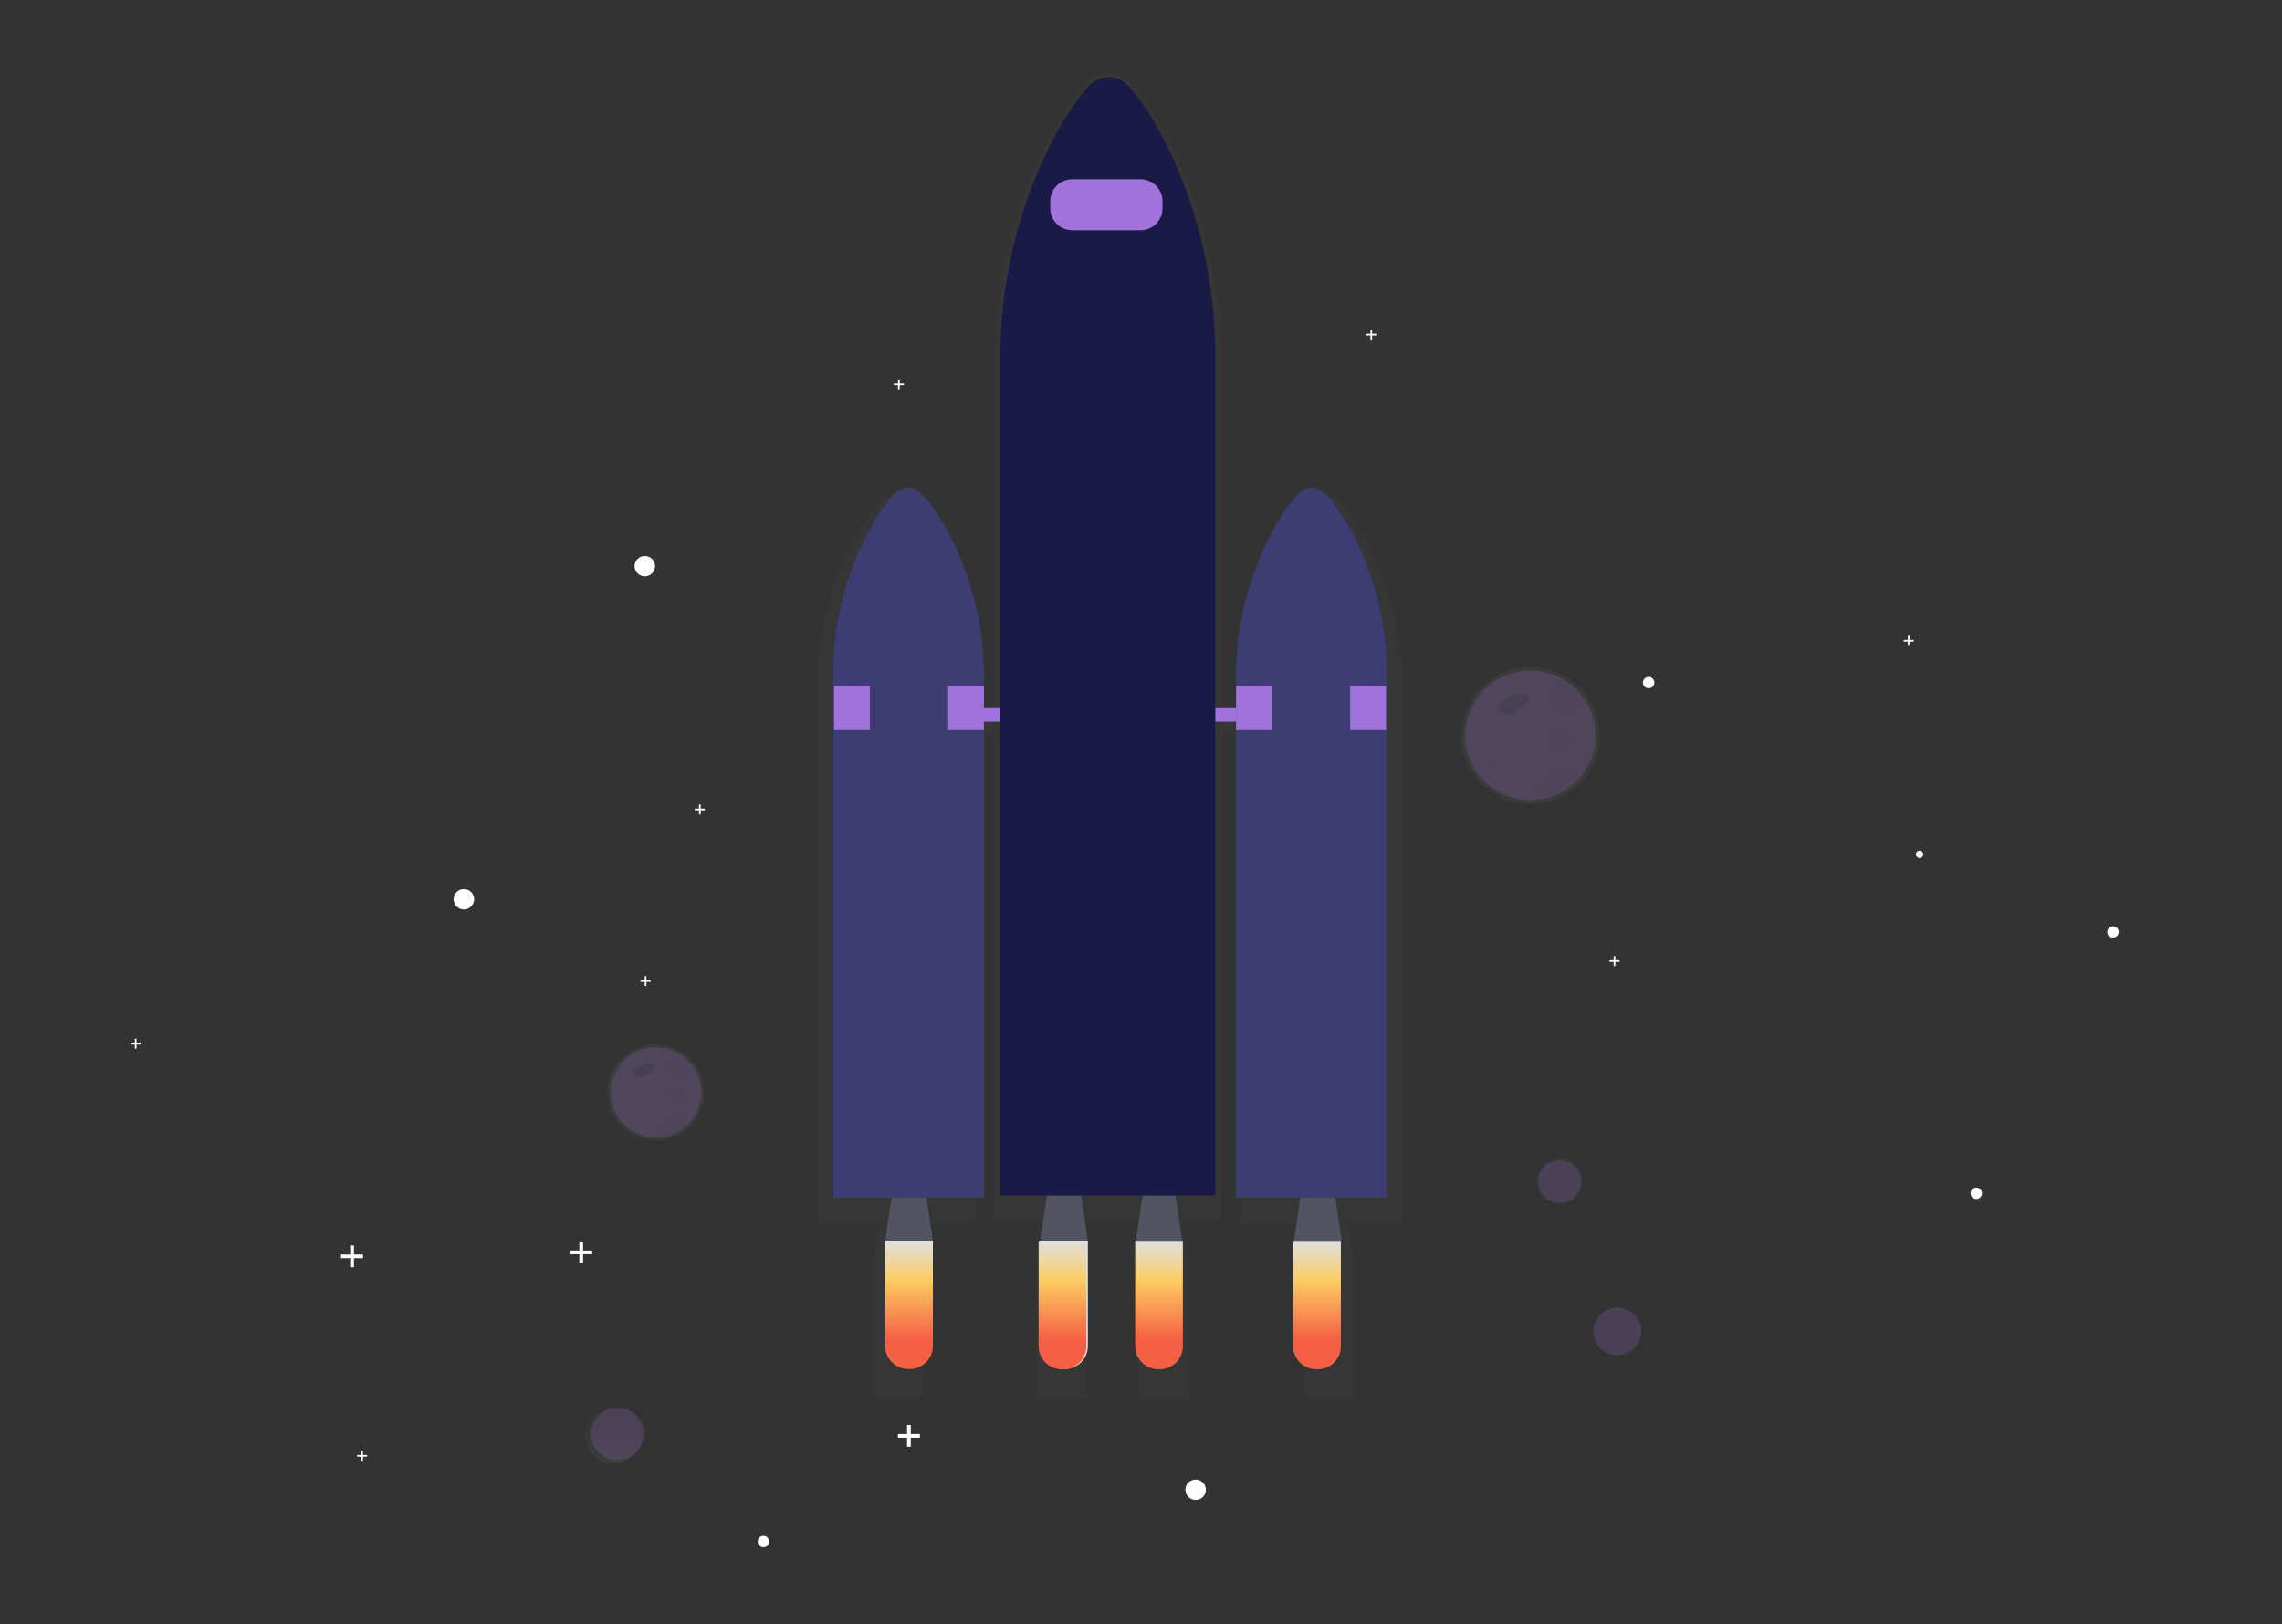 <svg width="281" height="200" viewBox="0 0 281 200" fill="none" xmlns="http://www.w3.org/2000/svg">
<rect x="0" y="0" width="281" height="200" fill="#333333" stroke="none"/>
<g opacity="0.7">
<path opacity="0.7" d="M75.529 180.23C77.416 180.23 78.945 178.713 78.945 176.841C78.945 174.969 77.416 173.451 75.529 173.451C73.642 173.451 72.113 174.969 72.113 176.841C72.113 178.713 73.642 180.23 75.529 180.23Z" fill="url(#paint0_linear)"/>
</g>
<path opacity="0.2" d="M76.037 179.796C77.838 179.796 79.299 178.346 79.299 176.558C79.299 174.77 77.838 173.321 76.037 173.321C74.235 173.321 72.774 174.77 72.774 176.558C72.774 178.346 74.235 179.796 76.037 179.796Z" fill="#A373DD"/>
<path d="M57.125 111.976C57.822 111.976 58.387 111.415 58.387 110.723C58.387 110.032 57.822 109.471 57.125 109.471C56.427 109.471 55.862 110.032 55.862 110.723C55.862 111.415 56.427 111.976 57.125 111.976Z" fill="white"/>
<path d="M147.228 184.684C147.926 184.684 148.491 184.123 148.491 183.431C148.491 182.739 147.926 182.178 147.228 182.178C146.531 182.178 145.966 182.739 145.966 183.431C145.966 184.123 146.531 184.684 147.228 184.684Z" fill="white"/>
<path d="M94.008 190.518C94.397 190.518 94.713 190.204 94.713 189.818C94.713 189.431 94.397 189.117 94.008 189.117C93.618 189.117 93.302 189.431 93.302 189.818C93.302 190.204 93.618 190.518 94.008 190.518Z" fill="white"/>
<path d="M243.357 147.624C243.747 147.624 244.062 147.31 244.062 146.923C244.062 146.537 243.747 146.223 243.357 146.223C242.967 146.223 242.651 146.537 242.651 146.923C242.651 147.31 242.967 147.624 243.357 147.624Z" fill="white"/>
<path d="M203.008 84.741C203.398 84.741 203.714 84.428 203.714 84.041C203.714 83.654 203.398 83.341 203.008 83.341C202.619 83.341 202.303 83.654 202.303 84.041C202.303 84.428 202.619 84.741 203.008 84.741Z" fill="white"/>
<path d="M260.189 115.445C260.579 115.445 260.895 115.132 260.895 114.745C260.895 114.359 260.579 114.045 260.189 114.045C259.8 114.045 259.484 114.359 259.484 114.745C259.484 115.132 259.8 115.445 260.189 115.445Z" fill="white"/>
<path d="M79.403 70.955C80.1 70.955 80.665 70.394 80.665 69.702C80.665 69.011 80.1 68.45 79.403 68.45C78.706 68.45 78.141 69.011 78.141 69.702C78.141 70.394 78.706 70.955 79.403 70.955Z" fill="white"/>
<path d="M44.706 154.464H43.582V153.348H43.124V154.464H42V154.918H43.124V156.031H43.582V154.918H44.706V154.464Z" fill="white"/>
<path d="M72.925 153.972H71.801V152.857H71.343V153.972H70.219V154.427H71.343V155.539H71.801V154.427H72.925V153.972Z" fill="white"/>
<path d="M113.274 176.571H112.15V175.455H111.692V176.571H110.568V177.025H111.692V178.138H112.15V177.025H113.274V176.571Z" fill="white"/>
<path d="M169.472 41.103H168.96V40.595H168.752V41.103H168.239V41.31H168.752V41.818H168.96V41.31H169.472V41.103Z" fill="white"/>
<path d="M235.649 78.777H235.136V78.269H234.928V78.777H234.416V78.984H234.928V79.492H235.136V78.984H235.649V78.777Z" fill="white"/>
<path d="M199.424 118.232H198.912V117.724H198.704V118.232H198.191V118.439H198.704V118.947H198.912V118.439H199.424V118.232Z" fill="white"/>
<path d="M17.32 128.395H16.808V127.887H16.6V128.395H16.087V128.602H16.6V129.11H16.808V128.602H17.32V128.395Z" fill="white"/>
<path d="M45.208 179.15H44.696V178.641H44.488V179.15H43.975V179.356H44.488V179.864H44.696V179.356H45.208V179.15Z" fill="white"/>
<path d="M111.301 47.244H110.788V46.736H110.58V47.244H110.068V47.451H110.58V47.959H110.788V47.451H111.301V47.244Z" fill="white"/>
<path d="M80.111 120.689H79.599V120.18H79.391V120.689H78.878V120.895H79.391V121.403H79.599V120.895H80.111V120.689Z" fill="white"/>
<path d="M86.794 99.564H86.282V99.056H86.074V99.564H85.562V99.77H86.074V100.279H86.282V99.77H86.794V99.564Z" fill="white"/>
<g opacity="0.7">
<path opacity="0.7" d="M192.043 148.313C193.618 148.313 194.894 147.046 194.894 145.483C194.894 143.92 193.618 142.653 192.043 142.653C190.468 142.653 189.191 143.92 189.191 145.483C189.191 147.046 190.468 148.313 192.043 148.313Z" fill="url(#paint1_linear)"/>
</g>
<path opacity="0.2" d="M192.043 148.104C193.501 148.104 194.684 146.93 194.684 145.483C194.684 144.035 193.501 142.862 192.043 142.862C190.584 142.862 189.401 144.035 189.401 145.483C189.401 146.93 190.584 148.104 192.043 148.104Z" fill="#A373DD"/>
<path opacity="0.2" d="M199.154 166.863C200.785 166.863 202.107 165.551 202.107 163.933C202.107 162.314 200.785 161.002 199.154 161.002C197.523 161.002 196.201 162.314 196.201 163.933C196.201 165.551 197.523 166.863 199.154 166.863Z" fill="#A373DD"/>
<g opacity="0.7">
<path opacity="0.7" d="M172.69 84.413C172.711 78.257 171.224 72.188 168.358 66.728C166.999 64.163 165.759 62.572 164.804 61.592C164.439 61.209 163.962 60.95 163.441 60.85C162.919 60.751 162.38 60.816 161.897 61.037C161.512 61.172 161.164 61.395 160.88 61.688C159.59 63.014 158.425 64.768 157.415 66.632C154.401 72.222 152.839 78.469 152.867 84.809V88.611H150.409V44.395C150.409 35.13 148.32 25.989 144.221 17.884C142.28 14.042 140.508 11.654 139.149 10.188C138.819 9.815 138.412 9.516 137.957 9.311C137.501 9.106 137.007 9 136.506 9C136.006 9 135.511 9.106 135.056 9.311C134.6 9.516 134.194 9.815 133.864 10.188C132.022 12.175 130.359 14.803 128.913 17.596C124.608 25.879 122.423 35.282 122.423 44.817V88.594H120.299V84.608C120.326 78.272 118.763 72.029 115.751 66.443C114.734 64.579 113.568 62.825 112.286 61.498C111.913 61.106 111.424 60.842 110.889 60.746C110.355 60.649 109.803 60.725 109.315 60.963L109.405 61.01C109.094 61.147 108.812 61.342 108.575 61.584C107.622 62.567 106.382 64.156 105.023 66.721C102.157 72.181 100.671 78.25 100.691 84.406V150.482H108.276L107.439 155.913V172.156H113.642V155.913L112.813 150.479H120.289V90.299H122.413V150.219H128.47L127.601 155.913V172.156H133.804V155.913L132.936 150.211H141.104L140.23 155.913V172.156H146.434V155.913L145.565 150.211H150.402V90.306H152.86V150.578H154.853V150.487H161.442L160.615 155.913V172.156H166.819V155.913L165.989 150.479H172.69V84.413Z" fill="url(#paint2_linear)"/>
</g>
<path d="M114.873 152.754H108.999L110.048 145.677H113.823L114.873 152.754Z" fill="#535461"/>
<path d="M145.656 153.371H139.782L140.831 146.294H144.606L145.656 153.371Z" fill="#535461"/>
<g opacity="0.1">
<path opacity="0.1" d="M109.756 148.487H114.115L113.823 146.51H110.048L109.756 148.487Z" fill="black"/>
</g>
<path d="M165.209 152.754H159.338L160.385 145.677H164.162L165.209 152.754Z" fill="#535461"/>
<g opacity="0.1">
<path opacity="0.1" d="M160.093 148.487H164.455L164.162 146.51H160.385L160.093 148.487Z" fill="black"/>
</g>
<path d="M133.958 152.754H128.086L129.133 145.677H132.911L133.958 152.754Z" fill="#535461"/>
<g opacity="0.1">
<path opacity="0.1" d="M128.841 148.487H133.203L132.911 146.51H129.133L128.841 148.487Z" fill="black"/>
</g>
<g opacity="0.1">
<path opacity="0.1" d="M140.797 148.487H145.159L144.864 146.51H141.089L140.797 148.487Z" fill="black"/>
</g>
<path d="M156.82 87.194H114.873V88.859H156.82V87.194Z" fill="#A373DD"/>
<path d="M163.303 60.892C163.082 60.649 162.811 60.455 162.51 60.322C162.208 60.189 161.881 60.12 161.551 60.12C161.221 60.12 160.894 60.189 160.592 60.322C160.29 60.455 160.02 60.649 159.798 60.892C158.578 62.184 157.474 63.891 156.511 65.706C153.655 71.169 152.178 77.238 152.206 83.392V147.463H170.772V83.121C170.795 77.138 169.389 71.234 166.67 65.893C165.38 63.397 164.207 61.835 163.303 60.892Z" fill="#3D3D73"/>
<path d="M110.066 60.892C110.287 60.649 110.558 60.455 110.859 60.322C111.161 60.189 111.488 60.12 111.818 60.12C112.148 60.12 112.475 60.189 112.777 60.322C113.079 60.455 113.349 60.649 113.571 60.892C114.793 62.184 115.895 63.891 116.86 65.706C119.716 71.169 121.193 77.238 121.165 83.392V147.463H102.6V83.121C102.577 77.138 103.982 71.234 106.701 65.893C107.989 63.397 109.162 61.835 110.066 60.892Z" fill="#3D3D73"/>
<path d="M102.706 84.487L107.112 84.509V89.899H102.706V84.487Z" fill="#A373DD"/>
<path d="M116.759 84.487L121.165 84.509V89.899H116.759V84.487Z" fill="#A373DD"/>
<path d="M152.206 84.487L156.61 84.509V89.899H152.206V84.487Z" fill="#A373DD"/>
<path d="M166.259 84.487L170.663 84.509V89.899H166.259V84.487Z" fill="#A373DD"/>
<g opacity="0.1">
<path opacity="0.1" d="M116.86 65.622C115.895 63.807 114.793 62.1 113.571 60.808C113.225 60.428 112.764 60.171 112.257 60.077C111.751 59.982 111.227 60.055 110.766 60.285C111.031 60.416 111.271 60.593 111.474 60.808C112.694 62.1 113.798 63.807 114.761 65.622C117.618 71.085 119.095 77.154 119.066 83.308V147.374H121.165V83.311C121.193 77.156 119.716 71.086 116.86 65.622V65.622Z" fill="black"/>
</g>
<g opacity="0.1">
<path opacity="0.1" d="M158.189 65.799C159.152 63.984 160.256 62.277 161.477 60.985C161.705 60.74 161.981 60.545 162.289 60.41C161.835 60.213 161.33 60.163 160.846 60.266C160.362 60.369 159.923 60.621 159.59 60.985C158.368 62.277 157.264 63.984 156.301 65.799C153.445 71.262 151.968 77.331 151.996 83.485V147.561H153.885V83.49C153.855 77.334 155.332 71.263 158.189 65.799V65.799Z" fill="black"/>
</g>
<path d="M112.016 168.573H111.855C111.098 168.573 110.371 168.274 109.835 167.742C109.3 167.211 108.999 166.49 108.999 165.738V152.754H114.873V165.738C114.873 166.49 114.572 167.211 114.036 167.742C113.5 168.274 112.774 168.573 112.016 168.573Z" fill="url(#paint3_linear)"/>
<path d="M131.104 168.573H130.94C130.183 168.572 129.457 168.273 128.922 167.742C128.387 167.21 128.086 166.489 128.086 165.738V152.754H133.958V165.738C133.958 166.489 133.657 167.21 133.122 167.742C132.587 168.273 131.861 168.572 131.104 168.573Z" fill="url(#paint4_linear)"/>
<path d="M142.799 168.599H142.638C141.881 168.599 141.154 168.3 140.618 167.769C140.083 167.237 139.782 166.516 139.782 165.764V152.78H145.656V165.764C145.656 166.516 145.355 167.237 144.819 167.769C144.283 168.3 143.557 168.599 142.799 168.599Z" fill="url(#paint5_linear)"/>
<path d="M162.253 168.599H162.092C161.335 168.599 160.608 168.3 160.072 167.769C159.537 167.237 159.236 166.516 159.236 165.764V152.78H165.11V165.764C165.11 166.516 164.809 167.237 164.273 167.769C163.737 168.3 163.011 168.599 162.253 168.599Z" fill="url(#paint6_linear)"/>
<path d="M130.911 168.599H130.75C129.992 168.599 129.266 168.3 128.73 167.769C128.194 167.237 127.893 166.516 127.893 165.764V152.78H133.767V165.764C133.767 166.516 133.466 167.237 132.931 167.769C132.395 168.3 131.668 168.599 130.911 168.599Z" fill="url(#paint7_linear)"/>
<path d="M139.015 10.655C138.708 10.292 138.325 10.001 137.893 9.802C137.461 9.602 136.99 9.498 136.514 9.498C136.037 9.498 135.566 9.602 135.134 9.802C134.702 10.001 134.319 10.292 134.012 10.655C132.28 12.59 130.695 15.147 129.309 17.869C125.235 25.935 123.165 35.093 123.165 44.378V147.202H149.652V43.965C149.652 34.943 147.671 26.034 143.8 18.149C141.981 14.408 140.305 12.082 139.015 10.655Z" fill="#1A1A47"/>
<path d="M140.426 22.077H132.049C130.546 22.077 129.326 23.286 129.326 24.779V25.66C129.326 27.153 130.546 28.362 132.049 28.362H140.426C141.93 28.362 143.149 27.153 143.149 25.66V24.779C143.149 23.286 141.93 22.077 140.426 22.077Z" fill="#A373DD"/>
<g opacity="0.1">
<path opacity="0.1" d="M149.526 47.893H123.309V48.902H149.526V47.893Z" fill="black"/>
</g>
<path d="M195.233 85.47C194.546 84.574 193.686 83.823 192.704 83.259V83.259C191.575 82.613 190.311 82.234 189.011 82.149C187.711 82.065 186.408 82.279 185.205 82.774C184.001 83.269 182.928 84.033 182.069 85.005C181.21 85.977 180.588 87.132 180.25 88.381C179.913 89.63 179.87 90.94 180.124 92.208C180.378 93.476 180.922 94.669 181.715 95.695C182.508 96.722 183.528 97.553 184.696 98.125C185.865 98.698 187.15 98.996 188.453 98.997C188.634 98.997 188.815 98.997 188.99 98.977C190.522 98.881 191.999 98.376 193.264 97.514C194.529 96.652 195.535 95.466 196.176 94.082C196.816 92.699 197.067 91.169 196.901 89.655C196.736 88.141 196.16 86.7 195.236 85.484L195.233 85.47Z" fill="url(#paint8_linear)"/>
<path opacity="0.2" d="M196.483 90.549C196.483 92.576 195.705 94.526 194.307 96.004C192.909 97.481 190.996 98.375 188.958 98.503C188.792 98.503 188.622 98.52 188.451 98.52C187.218 98.521 186.001 98.24 184.895 97.7C183.789 97.159 182.824 96.373 182.073 95.403C181.322 94.432 180.806 93.303 180.566 92.103C180.325 90.903 180.366 89.665 180.685 88.483C181.004 87.301 181.593 86.208 182.406 85.289C183.219 84.369 184.235 83.647 185.374 83.18C186.513 82.712 187.746 82.51 188.976 82.591C190.206 82.672 191.401 83.032 192.468 83.645V83.645C193.399 84.18 194.212 84.895 194.86 85.747V85.747C195.915 87.129 196.485 88.816 196.483 90.549Z" fill="#A373DD"/>
<path opacity="0.1" d="M186.473 85.492C186.058 85.669 185.657 85.879 185.275 86.118C185.02 86.257 184.8 86.452 184.634 86.688C184.551 86.807 184.506 86.948 184.503 87.093C184.501 87.237 184.541 87.379 184.619 87.501C184.815 87.766 185.191 87.806 185.522 87.826C185.871 87.87 186.225 87.834 186.557 87.722C186.782 87.612 186.986 87.465 187.161 87.288L187.852 86.666C188.099 86.45 188.347 86.153 188.25 85.848C188.193 85.739 188.11 85.646 188.007 85.578C187.905 85.509 187.787 85.467 187.664 85.455C187.068 85.34 186.451 85.448 185.931 85.757" fill="black"/>
<g opacity="0.1">
<path opacity="0.1" d="M183.589 94.116C183.823 94.116 184.012 93.928 184.012 93.696C184.012 93.464 183.823 93.276 183.589 93.276C183.355 93.276 183.166 93.464 183.166 93.696C183.166 93.928 183.355 94.116 183.589 94.116Z" fill="black"/>
</g>
<g opacity="0.1">
<path opacity="0.1" d="M192.184 92.576C193.039 92.576 193.733 91.888 193.733 91.038C193.733 90.189 193.039 89.501 192.184 89.501C191.328 89.501 190.634 90.189 190.634 91.038C190.634 91.888 191.328 92.576 192.184 92.576Z" fill="black"/>
</g>
<g opacity="0.1">
<path opacity="0.1" d="M194.874 85.747C194.87 86.149 194.749 86.542 194.526 86.877C194.303 87.213 193.988 87.478 193.618 87.641C193.247 87.805 192.838 87.859 192.437 87.797C192.037 87.736 191.663 87.561 191.359 87.295C191.056 87.028 190.836 86.681 190.726 86.294C190.616 85.907 190.62 85.497 190.738 85.112C190.857 84.728 191.084 84.385 191.393 84.125C191.701 83.865 192.079 83.698 192.481 83.645V83.645C193.412 84.18 194.226 84.895 194.874 85.747Z" fill="black"/>
</g>
<g opacity="0.1">
<path opacity="0.1" d="M195.018 95.138C194.327 96.114 193.424 96.923 192.375 97.506C191.326 98.088 190.158 98.429 188.958 98.503C188.958 98.392 188.943 98.282 188.943 98.169C188.944 97.469 189.14 96.784 189.511 96.189C189.881 95.593 190.41 95.112 191.04 94.797C191.67 94.483 192.375 94.349 193.078 94.409C193.78 94.469 194.452 94.721 195.018 95.138V95.138Z" fill="black"/>
</g>
<path d="M85.505 130.973C85.025 130.345 84.425 129.817 83.737 129.421V129.421C82.949 128.962 82.064 128.69 81.151 128.625C80.239 128.561 79.324 128.707 78.478 129.051C77.632 129.395 76.877 129.929 76.273 130.61C75.668 131.291 75.231 132.101 74.993 132.977C74.756 133.854 74.726 134.773 74.906 135.663C75.085 136.552 75.469 137.389 76.028 138.108C76.587 138.826 77.305 139.407 78.127 139.804C78.949 140.202 79.852 140.406 80.767 140.401C80.893 140.401 81.014 140.401 81.143 140.389C82.21 140.317 83.237 139.962 84.117 139.36C84.997 138.757 85.697 137.931 86.143 136.967C86.589 136.003 86.765 134.937 86.652 133.882C86.538 132.828 86.141 131.823 85.5 130.973H85.505Z" fill="url(#paint9_linear)"/>
<path opacity="0.2" d="M86.376 134.518C86.376 135.932 85.833 137.293 84.858 138.323C83.882 139.354 82.548 139.978 81.126 140.067C81.01 140.067 80.878 140.067 80.772 140.067C79.912 140.067 79.064 139.87 78.294 139.493C77.523 139.116 76.85 138.567 76.327 137.891C75.803 137.214 75.444 136.427 75.277 135.59C75.109 134.754 75.137 133.89 75.36 133.066C75.582 132.243 75.993 131.481 76.559 130.839C77.126 130.198 77.834 129.695 78.628 129.368C79.422 129.042 80.281 128.901 81.138 128.956C81.996 129.012 82.829 129.263 83.574 129.689V129.689C84.224 130.064 84.791 130.565 85.242 131.163C85.98 132.128 86.379 133.307 86.376 134.518V134.518Z" fill="#A373DD"/>
<path opacity="0.1" d="M79.391 130.991C79.101 131.113 78.822 131.258 78.556 131.425C78.379 131.524 78.226 131.659 78.108 131.823C78.053 131.908 78.024 132.006 78.024 132.107C78.024 132.208 78.053 132.306 78.108 132.391C78.191 132.471 78.289 132.533 78.398 132.572C78.506 132.611 78.622 132.626 78.737 132.617C78.98 132.648 79.228 132.624 79.46 132.546C79.617 132.468 79.76 132.365 79.883 132.241L80.363 131.809C80.532 131.656 80.715 131.45 80.641 131.239C80.603 131.161 80.545 131.095 80.474 131.047C80.402 130.999 80.319 130.97 80.232 130.964C79.818 130.883 79.388 130.958 79.027 131.175" fill="black"/>
<g opacity="0.1">
<path opacity="0.1" d="M77.378 137.004C77.541 137.004 77.673 136.873 77.673 136.711C77.673 136.55 77.541 136.419 77.378 136.419C77.215 136.419 77.084 136.55 77.084 136.711C77.084 136.873 77.215 137.004 77.378 137.004Z" fill="black"/>
</g>
<g opacity="0.1">
<path opacity="0.1" d="M83.376 135.933C83.973 135.933 84.458 135.452 84.458 134.859C84.458 134.266 83.973 133.786 83.376 133.786C82.779 133.786 82.294 134.266 82.294 134.859C82.294 135.452 82.779 135.933 83.376 135.933Z" fill="black"/>
</g>
<g opacity="0.1">
<path opacity="0.1" d="M85.245 131.167C85.243 131.451 85.158 131.727 85.002 131.964C84.845 132.201 84.624 132.388 84.363 132.503C84.102 132.618 83.814 132.656 83.531 132.612C83.25 132.569 82.986 132.445 82.773 132.257C82.56 132.069 82.406 131.824 82.329 131.551C82.252 131.279 82.257 130.99 82.341 130.719C82.426 130.449 82.587 130.208 82.805 130.026C83.024 129.845 83.291 129.729 83.574 129.694C84.225 130.069 84.793 130.57 85.245 131.167V131.167Z" fill="black"/>
</g>
<g opacity="0.1">
<path opacity="0.1" d="M85.354 137.718C84.872 138.399 84.241 138.964 83.509 139.37C82.778 139.777 81.963 140.015 81.126 140.067C81.126 139.99 81.126 139.912 81.126 139.821C81.126 139.333 81.263 138.855 81.522 138.439C81.78 138.024 82.149 137.688 82.588 137.469C83.028 137.249 83.52 137.156 84.01 137.197C84.5 137.239 84.969 137.415 85.364 137.706L85.354 137.718Z" fill="black"/>
</g>
<path d="M236.374 105.64C236.625 105.64 236.829 105.437 236.829 105.188C236.829 104.938 236.625 104.736 236.374 104.736C236.122 104.736 235.918 104.938 235.918 105.188C235.918 105.437 236.122 105.64 236.374 105.64Z" fill="white"/>
<defs>
<linearGradient id="paint0_linear" x1="75.529" y1="180.23" x2="75.529" y2="173.453" gradientUnits="userSpaceOnUse">
<stop stop-color="#808080" stop-opacity="0.25"/>
<stop offset="0.54" stop-color="#808080" stop-opacity="0.12"/>
<stop offset="1" stop-color="#808080" stop-opacity="0.1"/>
</linearGradient>
<linearGradient id="paint1_linear" x1="4456.1" y1="3352.43" x2="4456.1" y2="3222.1" gradientUnits="userSpaceOnUse">
<stop stop-color="#808080" stop-opacity="0.25"/>
<stop offset="0.54" stop-color="#808080" stop-opacity="0.12"/>
<stop offset="1" stop-color="#808080" stop-opacity="0.1"/>
</linearGradient>
<linearGradient id="paint2_linear" x1="40199.3" y1="115387" x2="40199.3" y2="7006.78" gradientUnits="userSpaceOnUse">
<stop stop-color="#808080" stop-opacity="0.25"/>
<stop offset="0.54" stop-color="#808080" stop-opacity="0.12"/>
<stop offset="1" stop-color="#808080" stop-opacity="0.1"/>
</linearGradient>
<linearGradient id="paint3_linear" x1="111.937" y1="152.754" x2="111.937" y2="168.573" gradientUnits="userSpaceOnUse">
<stop stop-color="#E0E0E0"/>
<stop offset="0.31" stop-color="#FCCC63"/>
<stop offset="0.77" stop-color="#F55F44"/>
</linearGradient>
<linearGradient id="paint4_linear" x1="3263.8" y1="10089.2" x2="3263.8" y2="11107.9" gradientUnits="userSpaceOnUse">
<stop stop-color="#E0E0E0"/>
<stop offset="0.31" stop-color="#FCCC63"/>
<stop offset="0.77" stop-color="#F55F44"/>
</linearGradient>
<linearGradient id="paint5_linear" x1="142.72" y1="152.78" x2="142.72" y2="168.599" gradientUnits="userSpaceOnUse">
<stop stop-color="#E0E0E0"/>
<stop offset="0.31" stop-color="#FCCC63"/>
<stop offset="0.77" stop-color="#F55F44"/>
</linearGradient>
<linearGradient id="paint6_linear" x1="162.174" y1="152.78" x2="162.174" y2="168.599" gradientUnits="userSpaceOnUse">
<stop stop-color="#E0E0E0"/>
<stop offset="0.31" stop-color="#FCCC63"/>
<stop offset="0.77" stop-color="#F55F44"/>
</linearGradient>
<linearGradient id="paint7_linear" x1="130.832" y1="152.78" x2="130.832" y2="168.599" gradientUnits="userSpaceOnUse">
<stop stop-color="#E0E0E0"/>
<stop offset="0.31" stop-color="#FCCC63"/>
<stop offset="0.77" stop-color="#F55F44"/>
</linearGradient>
<linearGradient id="paint8_linear" x1="13195.5" y1="6983.89" x2="13195.5" y2="5825.92" gradientUnits="userSpaceOnUse">
<stop stop-color="#808080" stop-opacity="0.25"/>
<stop offset="0.54" stop-color="#808080" stop-opacity="0.12"/>
<stop offset="1" stop-color="#808080" stop-opacity="0.1"/>
</linearGradient>
<linearGradient id="paint9_linear" x1="4012.59" y1="6941.71" x2="4012.59" y2="6376.83" gradientUnits="userSpaceOnUse">
<stop stop-color="#808080" stop-opacity="0.25"/>
<stop offset="0.54" stop-color="#808080" stop-opacity="0.12"/>
<stop offset="1" stop-color="#808080" stop-opacity="0.1"/>
</linearGradient>
</defs>
</svg>
